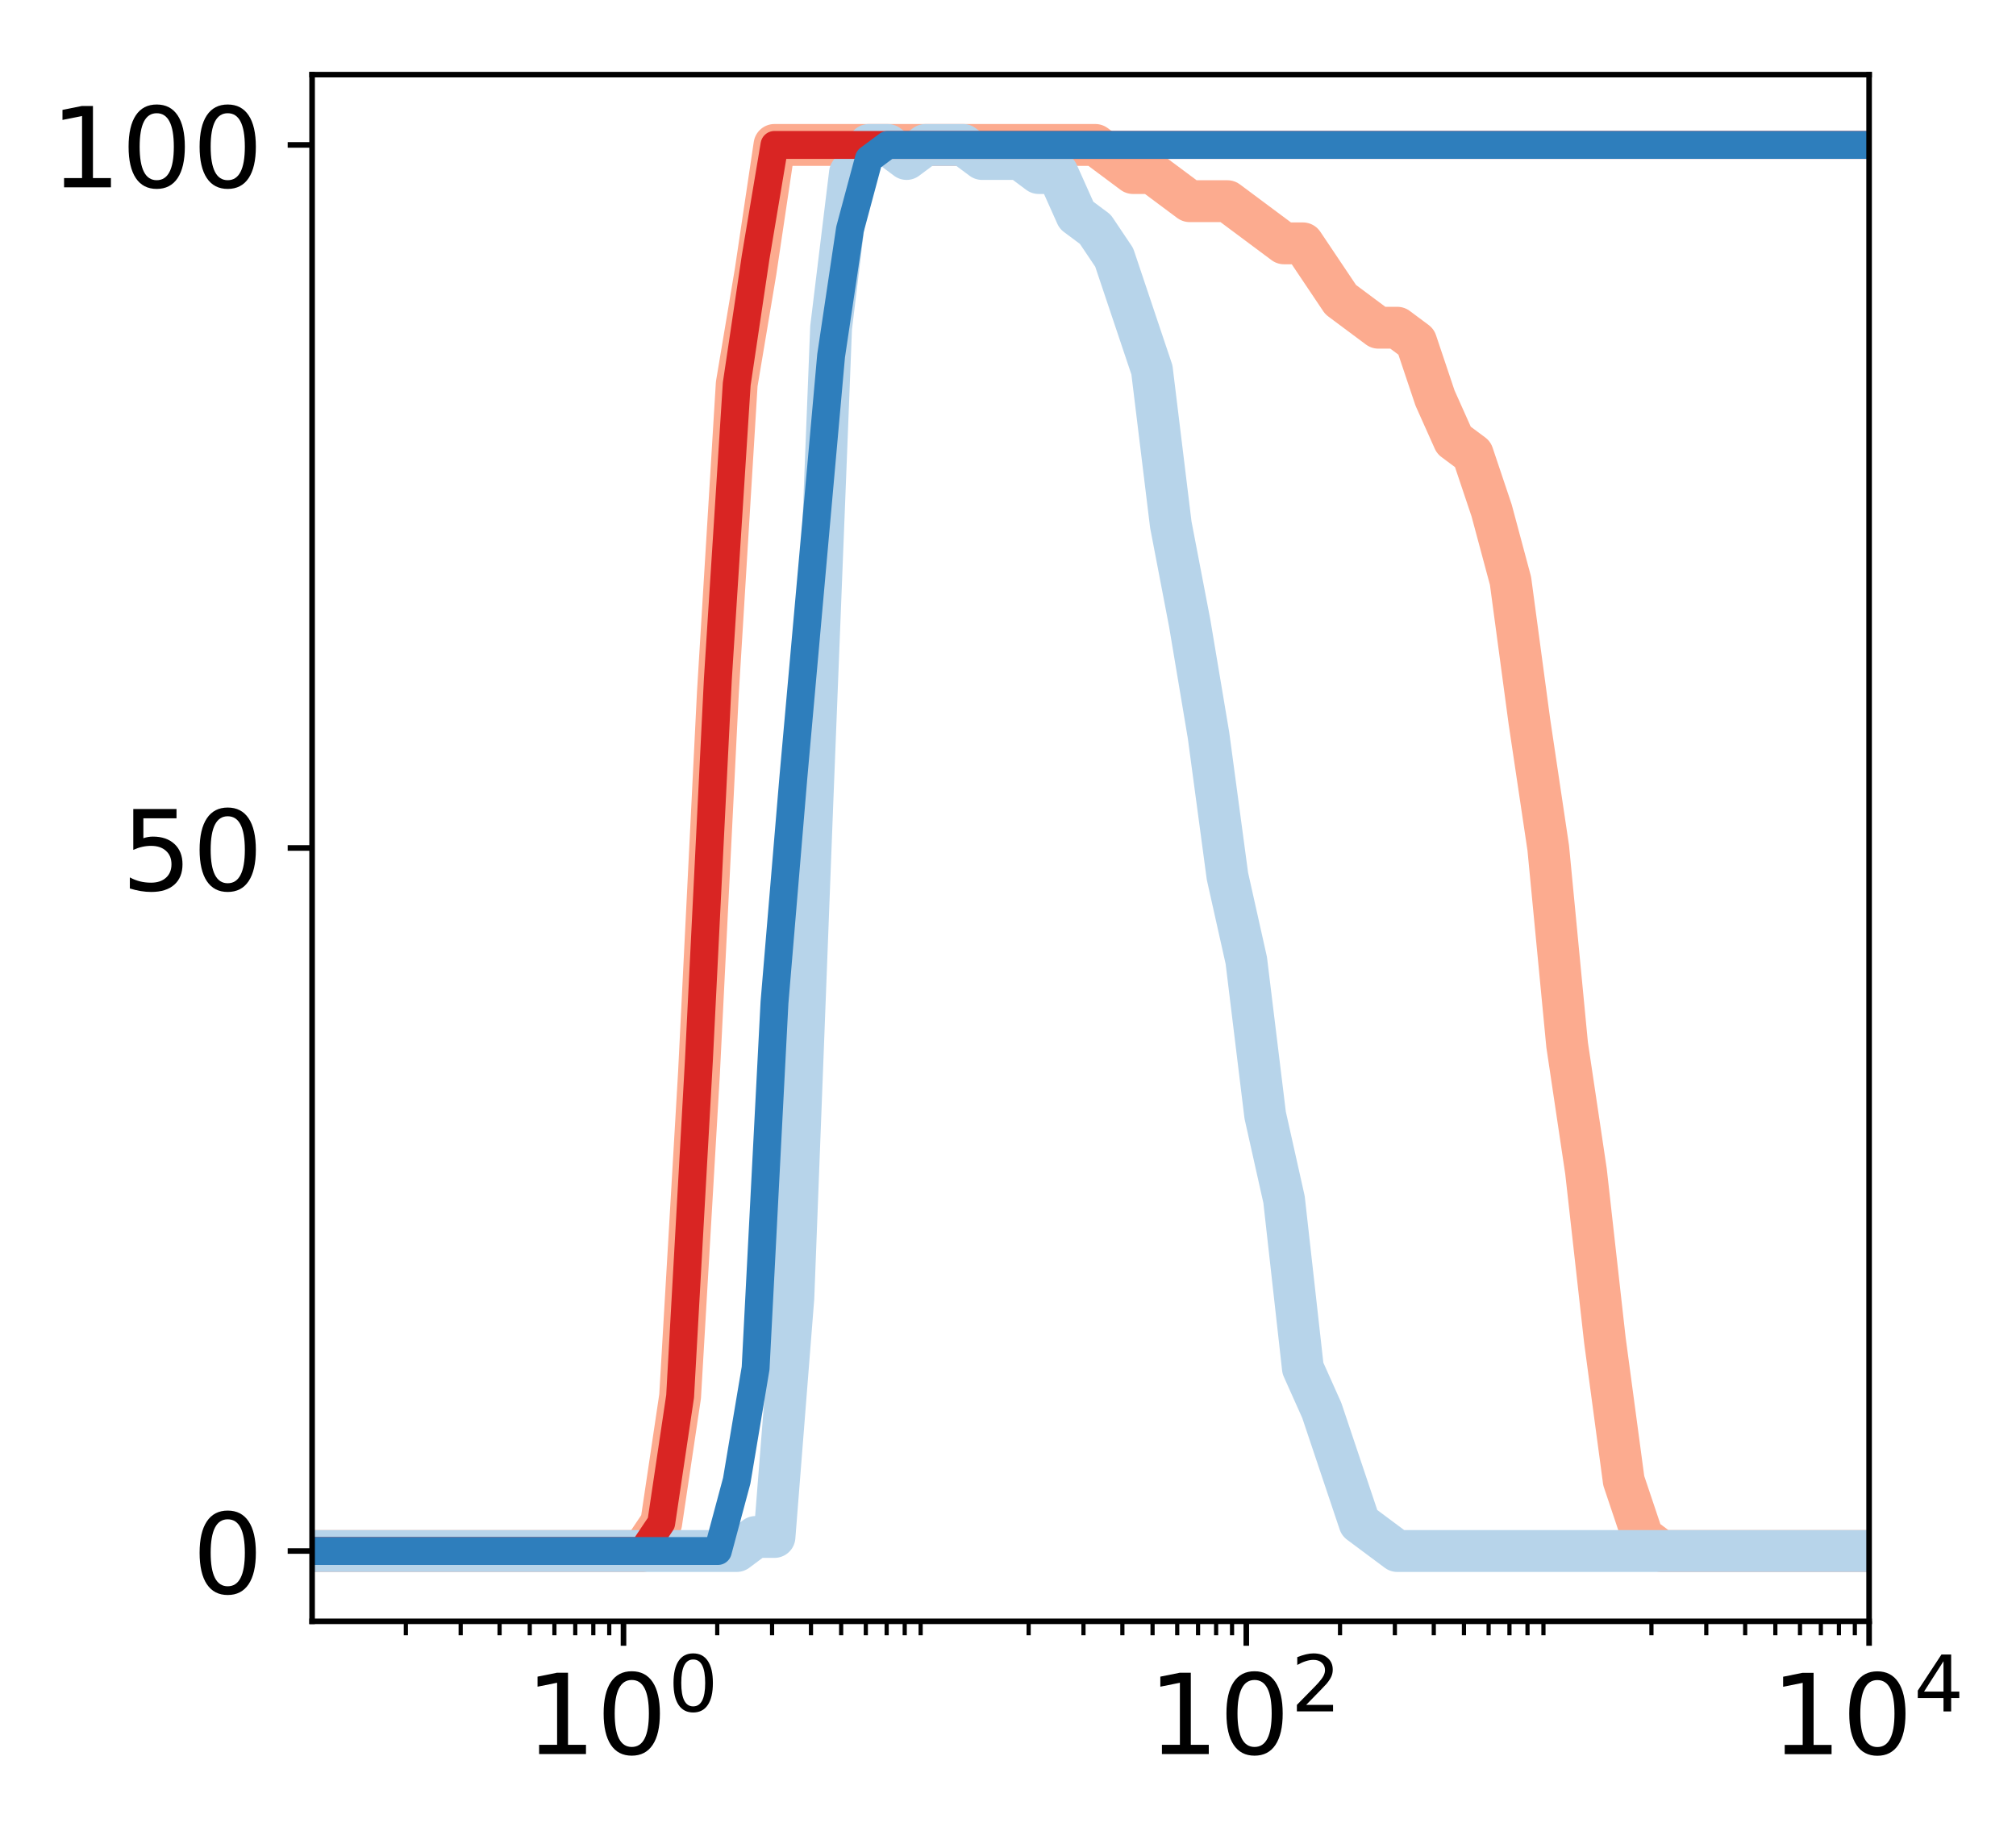 <?xml version="1.0" encoding="utf-8" standalone="no"?>
<!DOCTYPE svg PUBLIC "-//W3C//DTD SVG 1.1//EN"
  "http://www.w3.org/Graphics/SVG/1.1/DTD/svg11.dtd">
<!-- Created with matplotlib (http://matplotlib.org/) -->
<svg height="262pt" version="1.1" viewBox="0 0 289 262" width="289pt" xmlns="http://www.w3.org/2000/svg" xmlns:xlink="http://www.w3.org/1999/xlink">
 <defs>
  <style type="text/css">
*{stroke-linecap:butt;stroke-linejoin:round;}
  </style>
 </defs>
 <g id="figure_1">
  <g id="patch_1">
   <path d="M 0 262.145 
L 289.22 262.145 
L 289.22 0 
L 0 0 
z
" style="fill:#ffffff;"/>
  </g>
  <g id="axes_1">
   <g id="patch_2">
    <path d="M 44.74 232.46 
L 267.94 232.46 
L 267.94 10.7 
L 44.74 10.7 
z
" style="fill:#ffffff;"/>
   </g>
   <g id="line2d_1">
    <path clip-path="url(#p1bd2b45703)" d="M 0.1 222.38 
L 2.805 222.38 
L 5.511 222.38 
L 8.216 222.38 
L 10.922 222.38 
L 13.627 222.38 
L 16.333 222.38 
L 19.038 222.38 
L 21.744 222.38 
L 24.449 222.38 
L 27.155 222.38 
L 29.86 222.38 
L 32.565 222.38 
L 35.271 222.38 
L 37.976 222.38 
L 40.682 222.38 
L 43.387 222.38 
L 46.093 222.38 
L 48.798 222.38 
L 51.504 222.38 
L 54.209 222.38 
L 56.915 222.38 
L 59.62 222.38 
L 62.325 222.38 
L 65.031 222.38 
L 67.736 222.38 
L 70.442 222.38 
L 73.147 222.38 
L 75.853 222.38 
L 78.558 222.38 
L 81.264 222.38 
L 83.969 222.38 
L 86.675 222.38 
L 89.38 222.38 
L 92.085 222.38 
L 94.791 218.348 
L 97.496 200.204 
L 100.202 153.836 
L 102.907 99.404 
L 105.613 55.052 
L 108.318 38.924 
L 111.024 20.78 
L 113.729 20.78 
L 116.435 20.78 
L 119.14 20.78 
L 121.845 20.78 
L 124.551 20.78 
L 127.256 20.78 
L 129.962 20.78 
L 132.667 20.78 
L 135.373 20.78 
L 138.078 20.78 
L 140.784 20.78 
L 143.489 20.78 
L 146.195 20.78 
L 148.9 20.78 
L 151.605 20.78 
L 154.311 20.78 
L 157.016 20.78 
L 159.722 22.796 
L 162.427 24.812 
L 165.133 24.812 
L 167.838 26.828 
L 170.544 28.844 
L 173.249 28.844 
L 175.955 28.844 
L 178.66 30.86 
L 181.365 32.876 
L 184.071 34.892 
L 186.776 34.892 
L 189.482 38.924 
L 192.187 42.956 
L 194.893 44.972 
L 197.598 46.988 
L 200.304 46.988 
L 203.009 49.004 
L 205.715 57.068 
L 208.42 63.116 
L 211.125 65.132 
L 213.831 73.196 
L 216.536 83.276 
L 219.242 103.436 
L 221.947 121.58 
L 224.653 149.804 
L 227.358 167.948 
L 230.064 192.14 
L 232.769 212.3 
L 235.475 220.364 
L 238.18 222.38 
L 240.885 222.38 
L 243.591 222.38 
L 246.296 222.38 
L 249.002 222.38 
L 251.707 222.38 
L 254.413 222.38 
L 257.118 222.38 
L 259.824 222.38 
L 262.529 222.38 
L 265.235 222.38 
L 267.94 222.38 
" style="fill:none;stroke:#fcab8f;stroke-linecap:square;stroke-width:6;"/>
   </g>
   <g id="line2d_2">
    <path clip-path="url(#p1bd2b45703)" d="M 0.1 222.38 
L 2.805 222.38 
L 5.511 222.38 
L 8.216 222.38 
L 10.922 222.38 
L 13.627 222.38 
L 16.333 222.38 
L 19.038 222.38 
L 21.744 222.38 
L 24.449 222.38 
L 27.155 222.38 
L 29.86 222.38 
L 32.565 222.38 
L 35.271 222.38 
L 37.976 222.38 
L 40.682 222.38 
L 43.387 222.38 
L 46.093 222.38 
L 48.798 222.38 
L 51.504 222.38 
L 54.209 222.38 
L 56.915 222.38 
L 59.62 222.38 
L 62.325 222.38 
L 65.031 222.38 
L 67.736 222.38 
L 70.442 222.38 
L 73.147 222.38 
L 75.853 222.38 
L 78.558 222.38 
L 81.264 222.38 
L 83.969 222.38 
L 86.675 222.38 
L 89.38 222.38 
L 92.085 222.38 
L 94.791 222.38 
L 97.496 222.38 
L 100.202 222.38 
L 102.907 222.38 
L 105.613 222.38 
L 108.318 220.364 
L 111.024 220.364 
L 113.729 186.092 
L 116.435 115.532 
L 119.14 46.988 
L 121.845 24.812 
L 124.551 20.78 
L 127.256 20.78 
L 129.962 22.796 
L 132.667 20.78 
L 135.373 20.78 
L 138.078 20.78 
L 140.784 22.796 
L 143.489 22.796 
L 146.195 22.796 
L 148.9 24.812 
L 151.605 24.812 
L 154.311 30.86 
L 157.016 32.876 
L 159.722 36.908 
L 162.427 44.972 
L 165.133 53.036 
L 167.838 75.212 
L 170.544 89.324 
L 173.249 105.452 
L 175.955 125.612 
L 178.66 137.708 
L 181.365 159.884 
L 184.071 171.98 
L 186.776 196.172 
L 189.482 202.22 
L 192.187 210.284 
L 194.893 218.348 
L 197.598 220.364 
L 200.304 222.38 
L 203.009 222.38 
L 205.715 222.38 
L 208.42 222.38 
L 211.125 222.38 
L 213.831 222.38 
L 216.536 222.38 
L 219.242 222.38 
L 221.947 222.38 
L 224.653 222.38 
L 227.358 222.38 
L 230.064 222.38 
L 232.769 222.38 
L 235.475 222.38 
L 238.18 222.38 
L 240.885 222.38 
L 243.591 222.38 
L 246.296 222.38 
L 249.002 222.38 
L 251.707 222.38 
L 254.413 222.38 
L 257.118 222.38 
L 259.824 222.38 
L 262.529 222.38 
L 265.235 222.38 
L 267.94 222.38 
" style="fill:none;stroke:#b7d4ea;stroke-linecap:square;stroke-width:6;"/>
   </g>
   <g id="matplotlib.axis_1">
    <g id="xtick_1">
     <g id="line2d_3">
      <defs>
       <path d="M 0 0 
L 0 3.5 
" id="m0c99835e00" style="stroke:#000000;stroke-width:0.8;"/>
      </defs>
      <g>
       <use style="stroke:#000000;stroke-width:0.8;" x="89.38" xlink:href="#m0c99835e00" y="232.46"/>
      </g>
     </g>
     <g id="text_1">
      <!-- $\mathdefault{10^{0}}$ -->
      <defs>
       <path d="M 12.406 8.297 
L 28.516 8.297 
L 28.516 63.922 
L 10.984 60.406 
L 10.984 69.391 
L 28.422 72.906 
L 38.281 72.906 
L 38.281 8.297 
L 54.391 8.297 
L 54.391 0 
L 12.406 0 
z
" id="DejaVuSans-31"/>
       <path d="M 31.781 66.406 
Q 24.172 66.406 20.328 58.906 
Q 16.5 51.422 16.5 36.375 
Q 16.5 21.391 20.328 13.891 
Q 24.172 6.391 31.781 6.391 
Q 39.453 6.391 43.281 13.891 
Q 47.125 21.391 47.125 36.375 
Q 47.125 51.422 43.281 58.906 
Q 39.453 66.406 31.781 66.406 
z
M 31.781 74.219 
Q 44.047 74.219 50.516 64.516 
Q 56.984 54.828 56.984 36.375 
Q 56.984 17.969 50.516 8.266 
Q 44.047 -1.422 31.781 -1.422 
Q 19.531 -1.422 13.062 8.266 
Q 6.594 17.969 6.594 36.375 
Q 6.594 54.828 13.062 64.516 
Q 19.531 74.219 31.781 74.219 
z
" id="DejaVuSans-30"/>
      </defs>
      <g transform="translate(75.3 251.618)scale(0.16 -0.16)">
       <use transform="translate(0 0.766)" xlink:href="#DejaVuSans-31"/>
       <use transform="translate(63.623 0.766)" xlink:href="#DejaVuSans-30"/>
       <use transform="translate(128.203 39.047)scale(0.7)" xlink:href="#DejaVuSans-30"/>
      </g>
     </g>
    </g>
    <g id="xtick_2">
     <g id="line2d_4">
      <g>
       <use style="stroke:#000000;stroke-width:0.8;" x="178.66" xlink:href="#m0c99835e00" y="232.46"/>
      </g>
     </g>
     <g id="text_2">
      <!-- $\mathdefault{10^{2}}$ -->
      <defs>
       <path d="M 19.188 8.297 
L 53.609 8.297 
L 53.609 0 
L 7.328 0 
L 7.328 8.297 
Q 12.938 14.109 22.625 23.891 
Q 32.328 33.688 34.812 36.531 
Q 39.547 41.844 41.422 45.531 
Q 43.312 49.219 43.312 52.781 
Q 43.312 58.594 39.234 62.25 
Q 35.156 65.922 28.609 65.922 
Q 23.969 65.922 18.812 64.312 
Q 13.672 62.703 7.812 59.422 
L 7.812 69.391 
Q 13.766 71.781 18.938 73 
Q 24.125 74.219 28.422 74.219 
Q 39.75 74.219 46.484 68.547 
Q 53.219 62.891 53.219 53.422 
Q 53.219 48.922 51.531 44.891 
Q 49.859 40.875 45.406 35.406 
Q 44.188 33.984 37.641 27.219 
Q 31.109 20.453 19.188 8.297 
z
" id="DejaVuSans-32"/>
      </defs>
      <g transform="translate(164.58 251.618)scale(0.16 -0.16)">
       <use transform="translate(0 0.766)" xlink:href="#DejaVuSans-31"/>
       <use transform="translate(63.623 0.766)" xlink:href="#DejaVuSans-30"/>
       <use transform="translate(128.203 39.047)scale(0.7)" xlink:href="#DejaVuSans-32"/>
      </g>
     </g>
    </g>
    <g id="xtick_3">
     <g id="line2d_5">
      <g>
       <use style="stroke:#000000;stroke-width:0.8;" x="267.94" xlink:href="#m0c99835e00" y="232.46"/>
      </g>
     </g>
     <g id="text_3">
      <!-- $\mathdefault{10^{4}}$ -->
      <defs>
       <path d="M 37.797 64.312 
L 12.891 25.391 
L 37.797 25.391 
z
M 35.203 72.906 
L 47.609 72.906 
L 47.609 25.391 
L 58.016 25.391 
L 58.016 17.188 
L 47.609 17.188 
L 47.609 0 
L 37.797 0 
L 37.797 17.188 
L 4.891 17.188 
L 4.891 26.703 
z
" id="DejaVuSans-34"/>
      </defs>
      <g transform="translate(253.86 251.618)scale(0.16 -0.16)">
       <use transform="translate(0 0.684)" xlink:href="#DejaVuSans-31"/>
       <use transform="translate(63.623 0.684)" xlink:href="#DejaVuSans-30"/>
       <use transform="translate(128.203 38.966)scale(0.7)" xlink:href="#DejaVuSans-34"/>
      </g>
     </g>
    </g>
    <g id="xtick_4">
     <g id="line2d_6">
      <defs>
       <path d="M 0 0 
L 0 2 
" id="m80fead67d5" style="stroke:#000000;stroke-width:0.6;"/>
      </defs>
      <g>
       <use style="stroke:#000000;stroke-width:0.6;" x="58.178" xlink:href="#m80fead67d5" y="232.46"/>
      </g>
     </g>
    </g>
    <g id="xtick_5">
     <g id="line2d_7">
      <g>
       <use style="stroke:#000000;stroke-width:0.6;" x="66.039" xlink:href="#m80fead67d5" y="232.46"/>
      </g>
     </g>
    </g>
    <g id="xtick_6">
     <g id="line2d_8">
      <g>
       <use style="stroke:#000000;stroke-width:0.6;" x="71.616" xlink:href="#m80fead67d5" y="232.46"/>
      </g>
     </g>
    </g>
    <g id="xtick_7">
     <g id="line2d_9">
      <g>
       <use style="stroke:#000000;stroke-width:0.6;" x="75.942" xlink:href="#m80fead67d5" y="232.46"/>
      </g>
     </g>
    </g>
    <g id="xtick_8">
     <g id="line2d_10">
      <g>
       <use style="stroke:#000000;stroke-width:0.6;" x="79.477" xlink:href="#m80fead67d5" y="232.46"/>
      </g>
     </g>
    </g>
    <g id="xtick_9">
     <g id="line2d_11">
      <g>
       <use style="stroke:#000000;stroke-width:0.6;" x="82.465" xlink:href="#m80fead67d5" y="232.46"/>
      </g>
     </g>
    </g>
    <g id="xtick_10">
     <g id="line2d_12">
      <g>
       <use style="stroke:#000000;stroke-width:0.6;" x="85.054" xlink:href="#m80fead67d5" y="232.46"/>
      </g>
     </g>
    </g>
    <g id="xtick_11">
     <g id="line2d_13">
      <g>
       <use style="stroke:#000000;stroke-width:0.6;" x="87.337" xlink:href="#m80fead67d5" y="232.46"/>
      </g>
     </g>
    </g>
    <g id="xtick_12">
     <g id="line2d_14">
      <g>
       <use style="stroke:#000000;stroke-width:0.6;" x="102.818" xlink:href="#m80fead67d5" y="232.46"/>
      </g>
     </g>
    </g>
    <g id="xtick_13">
     <g id="line2d_15">
      <g>
       <use style="stroke:#000000;stroke-width:0.6;" x="110.679" xlink:href="#m80fead67d5" y="232.46"/>
      </g>
     </g>
    </g>
    <g id="xtick_14">
     <g id="line2d_16">
      <g>
       <use style="stroke:#000000;stroke-width:0.6;" x="116.256" xlink:href="#m80fead67d5" y="232.46"/>
      </g>
     </g>
    </g>
    <g id="xtick_15">
     <g id="line2d_17">
      <g>
       <use style="stroke:#000000;stroke-width:0.6;" x="120.582" xlink:href="#m80fead67d5" y="232.46"/>
      </g>
     </g>
    </g>
    <g id="xtick_16">
     <g id="line2d_18">
      <g>
       <use style="stroke:#000000;stroke-width:0.6;" x="124.117" xlink:href="#m80fead67d5" y="232.46"/>
      </g>
     </g>
    </g>
    <g id="xtick_17">
     <g id="line2d_19">
      <g>
       <use style="stroke:#000000;stroke-width:0.6;" x="127.105" xlink:href="#m80fead67d5" y="232.46"/>
      </g>
     </g>
    </g>
    <g id="xtick_18">
     <g id="line2d_20">
      <g>
       <use style="stroke:#000000;stroke-width:0.6;" x="129.694" xlink:href="#m80fead67d5" y="232.46"/>
      </g>
     </g>
    </g>
    <g id="xtick_19">
     <g id="line2d_21">
      <g>
       <use style="stroke:#000000;stroke-width:0.6;" x="131.977" xlink:href="#m80fead67d5" y="232.46"/>
      </g>
     </g>
    </g>
    <g id="xtick_20">
     <g id="line2d_22">
      <g>
       <use style="stroke:#000000;stroke-width:0.6;" x="147.458" xlink:href="#m80fead67d5" y="232.46"/>
      </g>
     </g>
    </g>
    <g id="xtick_21">
     <g id="line2d_23">
      <g>
       <use style="stroke:#000000;stroke-width:0.6;" x="155.319" xlink:href="#m80fead67d5" y="232.46"/>
      </g>
     </g>
    </g>
    <g id="xtick_22">
     <g id="line2d_24">
      <g>
       <use style="stroke:#000000;stroke-width:0.6;" x="160.896" xlink:href="#m80fead67d5" y="232.46"/>
      </g>
     </g>
    </g>
    <g id="xtick_23">
     <g id="line2d_25">
      <g>
       <use style="stroke:#000000;stroke-width:0.6;" x="165.222" xlink:href="#m80fead67d5" y="232.46"/>
      </g>
     </g>
    </g>
    <g id="xtick_24">
     <g id="line2d_26">
      <g>
       <use style="stroke:#000000;stroke-width:0.6;" x="168.757" xlink:href="#m80fead67d5" y="232.46"/>
      </g>
     </g>
    </g>
    <g id="xtick_25">
     <g id="line2d_27">
      <g>
       <use style="stroke:#000000;stroke-width:0.6;" x="171.745" xlink:href="#m80fead67d5" y="232.46"/>
      </g>
     </g>
    </g>
    <g id="xtick_26">
     <g id="line2d_28">
      <g>
       <use style="stroke:#000000;stroke-width:0.6;" x="174.334" xlink:href="#m80fead67d5" y="232.46"/>
      </g>
     </g>
    </g>
    <g id="xtick_27">
     <g id="line2d_29">
      <g>
       <use style="stroke:#000000;stroke-width:0.6;" x="176.617" xlink:href="#m80fead67d5" y="232.46"/>
      </g>
     </g>
    </g>
    <g id="xtick_28">
     <g id="line2d_30">
      <g>
       <use style="stroke:#000000;stroke-width:0.6;" x="192.098" xlink:href="#m80fead67d5" y="232.46"/>
      </g>
     </g>
    </g>
    <g id="xtick_29">
     <g id="line2d_31">
      <g>
       <use style="stroke:#000000;stroke-width:0.6;" x="199.959" xlink:href="#m80fead67d5" y="232.46"/>
      </g>
     </g>
    </g>
    <g id="xtick_30">
     <g id="line2d_32">
      <g>
       <use style="stroke:#000000;stroke-width:0.6;" x="205.536" xlink:href="#m80fead67d5" y="232.46"/>
      </g>
     </g>
    </g>
    <g id="xtick_31">
     <g id="line2d_33">
      <g>
       <use style="stroke:#000000;stroke-width:0.6;" x="209.862" xlink:href="#m80fead67d5" y="232.46"/>
      </g>
     </g>
    </g>
    <g id="xtick_32">
     <g id="line2d_34">
      <g>
       <use style="stroke:#000000;stroke-width:0.6;" x="213.397" xlink:href="#m80fead67d5" y="232.46"/>
      </g>
     </g>
    </g>
    <g id="xtick_33">
     <g id="line2d_35">
      <g>
       <use style="stroke:#000000;stroke-width:0.6;" x="216.385" xlink:href="#m80fead67d5" y="232.46"/>
      </g>
     </g>
    </g>
    <g id="xtick_34">
     <g id="line2d_36">
      <g>
       <use style="stroke:#000000;stroke-width:0.6;" x="218.974" xlink:href="#m80fead67d5" y="232.46"/>
      </g>
     </g>
    </g>
    <g id="xtick_35">
     <g id="line2d_37">
      <g>
       <use style="stroke:#000000;stroke-width:0.6;" x="221.257" xlink:href="#m80fead67d5" y="232.46"/>
      </g>
     </g>
    </g>
    <g id="xtick_36">
     <g id="line2d_38">
      <g>
       <use style="stroke:#000000;stroke-width:0.6;" x="236.738" xlink:href="#m80fead67d5" y="232.46"/>
      </g>
     </g>
    </g>
    <g id="xtick_37">
     <g id="line2d_39">
      <g>
       <use style="stroke:#000000;stroke-width:0.6;" x="244.599" xlink:href="#m80fead67d5" y="232.46"/>
      </g>
     </g>
    </g>
    <g id="xtick_38">
     <g id="line2d_40">
      <g>
       <use style="stroke:#000000;stroke-width:0.6;" x="250.176" xlink:href="#m80fead67d5" y="232.46"/>
      </g>
     </g>
    </g>
    <g id="xtick_39">
     <g id="line2d_41">
      <g>
       <use style="stroke:#000000;stroke-width:0.6;" x="254.502" xlink:href="#m80fead67d5" y="232.46"/>
      </g>
     </g>
    </g>
    <g id="xtick_40">
     <g id="line2d_42">
      <g>
       <use style="stroke:#000000;stroke-width:0.6;" x="258.037" xlink:href="#m80fead67d5" y="232.46"/>
      </g>
     </g>
    </g>
    <g id="xtick_41">
     <g id="line2d_43">
      <g>
       <use style="stroke:#000000;stroke-width:0.6;" x="261.025" xlink:href="#m80fead67d5" y="232.46"/>
      </g>
     </g>
    </g>
    <g id="xtick_42">
     <g id="line2d_44">
      <g>
       <use style="stroke:#000000;stroke-width:0.6;" x="263.614" xlink:href="#m80fead67d5" y="232.46"/>
      </g>
     </g>
    </g>
    <g id="xtick_43">
     <g id="line2d_45">
      <g>
       <use style="stroke:#000000;stroke-width:0.6;" x="265.897" xlink:href="#m80fead67d5" y="232.46"/>
      </g>
     </g>
    </g>
   </g>
   <g id="matplotlib.axis_2">
    <g id="ytick_1">
     <g id="line2d_46">
      <defs>
       <path d="M 0 0 
L -3.5 0 
" id="m1cf50e61f7" style="stroke:#000000;stroke-width:0.8;"/>
      </defs>
      <g>
       <use style="stroke:#000000;stroke-width:0.8;" x="44.74" xlink:href="#m1cf50e61f7" y="222.38"/>
      </g>
     </g>
     <g id="text_4">
      <!-- 0 -->
      <g transform="translate(27.56 228.459)scale(0.16 -0.16)">
       <use xlink:href="#DejaVuSans-30"/>
      </g>
     </g>
    </g>
    <g id="ytick_2">
     <g id="line2d_47">
      <g>
       <use style="stroke:#000000;stroke-width:0.8;" x="44.74" xlink:href="#m1cf50e61f7" y="121.58"/>
      </g>
     </g>
     <g id="text_5">
      <!-- 50 -->
      <defs>
       <path d="M 10.797 72.906 
L 49.516 72.906 
L 49.516 64.594 
L 19.828 64.594 
L 19.828 46.734 
Q 21.969 47.469 24.109 47.828 
Q 26.266 48.188 28.422 48.188 
Q 40.625 48.188 47.75 41.5 
Q 54.891 34.812 54.891 23.391 
Q 54.891 11.625 47.562 5.094 
Q 40.234 -1.422 26.906 -1.422 
Q 22.312 -1.422 17.547 -0.641 
Q 12.797 0.141 7.719 1.703 
L 7.719 11.625 
Q 12.109 9.234 16.797 8.062 
Q 21.484 6.891 26.703 6.891 
Q 35.156 6.891 40.078 11.328 
Q 45.016 15.766 45.016 23.391 
Q 45.016 31 40.078 35.438 
Q 35.156 39.891 26.703 39.891 
Q 22.75 39.891 18.812 39.016 
Q 14.891 38.141 10.797 36.281 
z
" id="DejaVuSans-35"/>
      </defs>
      <g transform="translate(17.38 127.659)scale(0.16 -0.16)">
       <use xlink:href="#DejaVuSans-35"/>
       <use x="63.623" xlink:href="#DejaVuSans-30"/>
      </g>
     </g>
    </g>
    <g id="ytick_3">
     <g id="line2d_48">
      <g>
       <use style="stroke:#000000;stroke-width:0.8;" x="44.74" xlink:href="#m1cf50e61f7" y="20.78"/>
      </g>
     </g>
     <g id="text_6">
      <!-- 100 -->
      <g transform="translate(7.2 26.859)scale(0.16 -0.16)">
       <use xlink:href="#DejaVuSans-31"/>
       <use x="63.623" xlink:href="#DejaVuSans-30"/>
       <use x="127.246" xlink:href="#DejaVuSans-30"/>
      </g>
     </g>
    </g>
   </g>
   <g id="line2d_49">
    <path clip-path="url(#p1bd2b45703)" d="M 0.1 222.38 
L 2.805 222.38 
L 5.511 222.38 
L 8.216 222.38 
L 10.922 222.38 
L 13.627 222.38 
L 16.333 222.38 
L 19.038 222.38 
L 21.744 222.38 
L 24.449 222.38 
L 27.155 222.38 
L 29.86 222.38 
L 32.565 222.38 
L 35.271 222.38 
L 37.976 222.38 
L 40.682 222.38 
L 43.387 222.38 
L 46.093 222.38 
L 48.798 222.38 
L 51.504 222.38 
L 54.209 222.38 
L 56.915 222.38 
L 59.62 222.38 
L 62.325 222.38 
L 65.031 222.38 
L 67.736 222.38 
L 70.442 222.38 
L 73.147 222.38 
L 75.853 222.38 
L 78.558 222.38 
L 81.264 222.38 
L 83.969 222.38 
L 86.675 222.38 
L 89.38 222.38 
L 92.085 222.38 
L 94.791 218.348 
L 97.496 200.204 
L 100.202 151.82 
L 102.907 97.388 
L 105.613 55.052 
L 108.318 36.908 
L 111.024 20.78 
L 113.729 20.78 
L 116.435 20.78 
L 119.14 20.78 
L 121.845 20.78 
L 124.551 20.78 
L 127.256 20.78 
L 129.962 20.78 
L 132.667 20.78 
L 135.373 20.78 
L 138.078 20.78 
L 140.784 20.78 
L 143.489 20.78 
L 146.195 20.78 
L 148.9 20.78 
L 151.605 20.78 
L 154.311 20.78 
L 157.016 20.78 
L 159.722 20.78 
L 162.427 20.78 
L 165.133 20.78 
L 167.838 20.78 
L 170.544 20.78 
L 173.249 20.78 
L 175.955 20.78 
L 178.66 20.78 
L 181.365 20.78 
L 184.071 20.78 
L 186.776 20.78 
L 189.482 20.78 
L 192.187 20.78 
L 194.893 20.78 
L 197.598 20.78 
L 200.304 20.78 
L 203.009 20.78 
L 205.715 20.78 
L 208.42 20.78 
L 211.125 20.78 
L 213.831 20.78 
L 216.536 20.78 
L 219.242 20.78 
L 221.947 20.78 
L 224.653 20.78 
L 227.358 20.78 
L 230.064 20.78 
L 232.769 20.78 
L 235.475 20.78 
L 238.18 20.78 
L 240.885 20.78 
L 243.591 20.78 
L 246.296 20.78 
L 249.002 20.78 
L 251.707 20.78 
L 254.413 20.78 
L 257.118 20.78 
L 259.824 20.78 
L 262.529 20.78 
L 265.235 20.78 
L 267.94 20.78 
" style="fill:none;stroke:#d92523;stroke-linecap:square;stroke-width:4;"/>
   </g>
   <g id="line2d_50">
    <path clip-path="url(#p1bd2b45703)" d="M 0.1 222.38 
L 2.805 222.38 
L 5.511 222.38 
L 8.216 222.38 
L 10.922 222.38 
L 13.627 222.38 
L 16.333 222.38 
L 19.038 222.38 
L 21.744 222.38 
L 24.449 222.38 
L 27.155 222.38 
L 29.86 222.38 
L 32.565 222.38 
L 35.271 222.38 
L 37.976 222.38 
L 40.682 222.38 
L 43.387 222.38 
L 46.093 222.38 
L 48.798 222.38 
L 51.504 222.38 
L 54.209 222.38 
L 56.915 222.38 
L 59.62 222.38 
L 62.325 222.38 
L 65.031 222.38 
L 67.736 222.38 
L 70.442 222.38 
L 73.147 222.38 
L 75.853 222.38 
L 78.558 222.38 
L 81.264 222.38 
L 83.969 222.38 
L 86.675 222.38 
L 89.38 222.38 
L 92.085 222.38 
L 94.791 222.38 
L 97.496 222.38 
L 100.202 222.38 
L 102.907 222.38 
L 105.613 212.3 
L 108.318 196.172 
L 111.024 143.756 
L 113.729 111.5 
L 116.435 81.26 
L 119.14 51.02 
L 121.845 32.876 
L 124.551 22.796 
L 127.256 20.78 
L 129.962 20.78 
L 132.667 20.78 
L 135.373 20.78 
L 138.078 20.78 
L 140.784 20.78 
L 143.489 20.78 
L 146.195 20.78 
L 148.9 20.78 
L 151.605 20.78 
L 154.311 20.78 
L 157.016 20.78 
L 159.722 20.78 
L 162.427 20.78 
L 165.133 20.78 
L 167.838 20.78 
L 170.544 20.78 
L 173.249 20.78 
L 175.955 20.78 
L 178.66 20.78 
L 181.365 20.78 
L 184.071 20.78 
L 186.776 20.78 
L 189.482 20.78 
L 192.187 20.78 
L 194.893 20.78 
L 197.598 20.78 
L 200.304 20.78 
L 203.009 20.78 
L 205.715 20.78 
L 208.42 20.78 
L 211.125 20.78 
L 213.831 20.78 
L 216.536 20.78 
L 219.242 20.78 
L 221.947 20.78 
L 224.653 20.78 
L 227.358 20.78 
L 230.064 20.78 
L 232.769 20.78 
L 235.475 20.78 
L 238.18 20.78 
L 240.885 20.78 
L 243.591 20.78 
L 246.296 20.78 
L 249.002 20.78 
L 251.707 20.78 
L 254.413 20.78 
L 257.118 20.78 
L 259.824 20.78 
L 262.529 20.78 
L 265.235 20.78 
L 267.94 20.78 
" style="fill:none;stroke:#2e7ebc;stroke-linecap:square;stroke-width:4;"/>
   </g>
   <g id="patch_3">
    <path d="M 44.74 232.46 
L 44.74 10.7 
" style="fill:none;stroke:#000000;stroke-linecap:square;stroke-linejoin:miter;stroke-width:0.8;"/>
   </g>
   <g id="patch_4">
    <path d="M 267.94 232.46 
L 267.94 10.7 
" style="fill:none;stroke:#000000;stroke-linecap:square;stroke-linejoin:miter;stroke-width:0.8;"/>
   </g>
   <g id="patch_5">
    <path d="M 44.74 232.46 
L 267.94 232.46 
" style="fill:none;stroke:#000000;stroke-linecap:square;stroke-linejoin:miter;stroke-width:0.8;"/>
   </g>
   <g id="patch_6">
    <path d="M 44.74 10.7 
L 267.94 10.7 
" style="fill:none;stroke:#000000;stroke-linecap:square;stroke-linejoin:miter;stroke-width:0.8;"/>
   </g>
  </g>
 </g>
 <defs>
  <clipPath id="p1bd2b45703">
   <rect height="221.76" width="223.2" x="44.74" y="10.7"/>
  </clipPath>
 </defs>
</svg>
